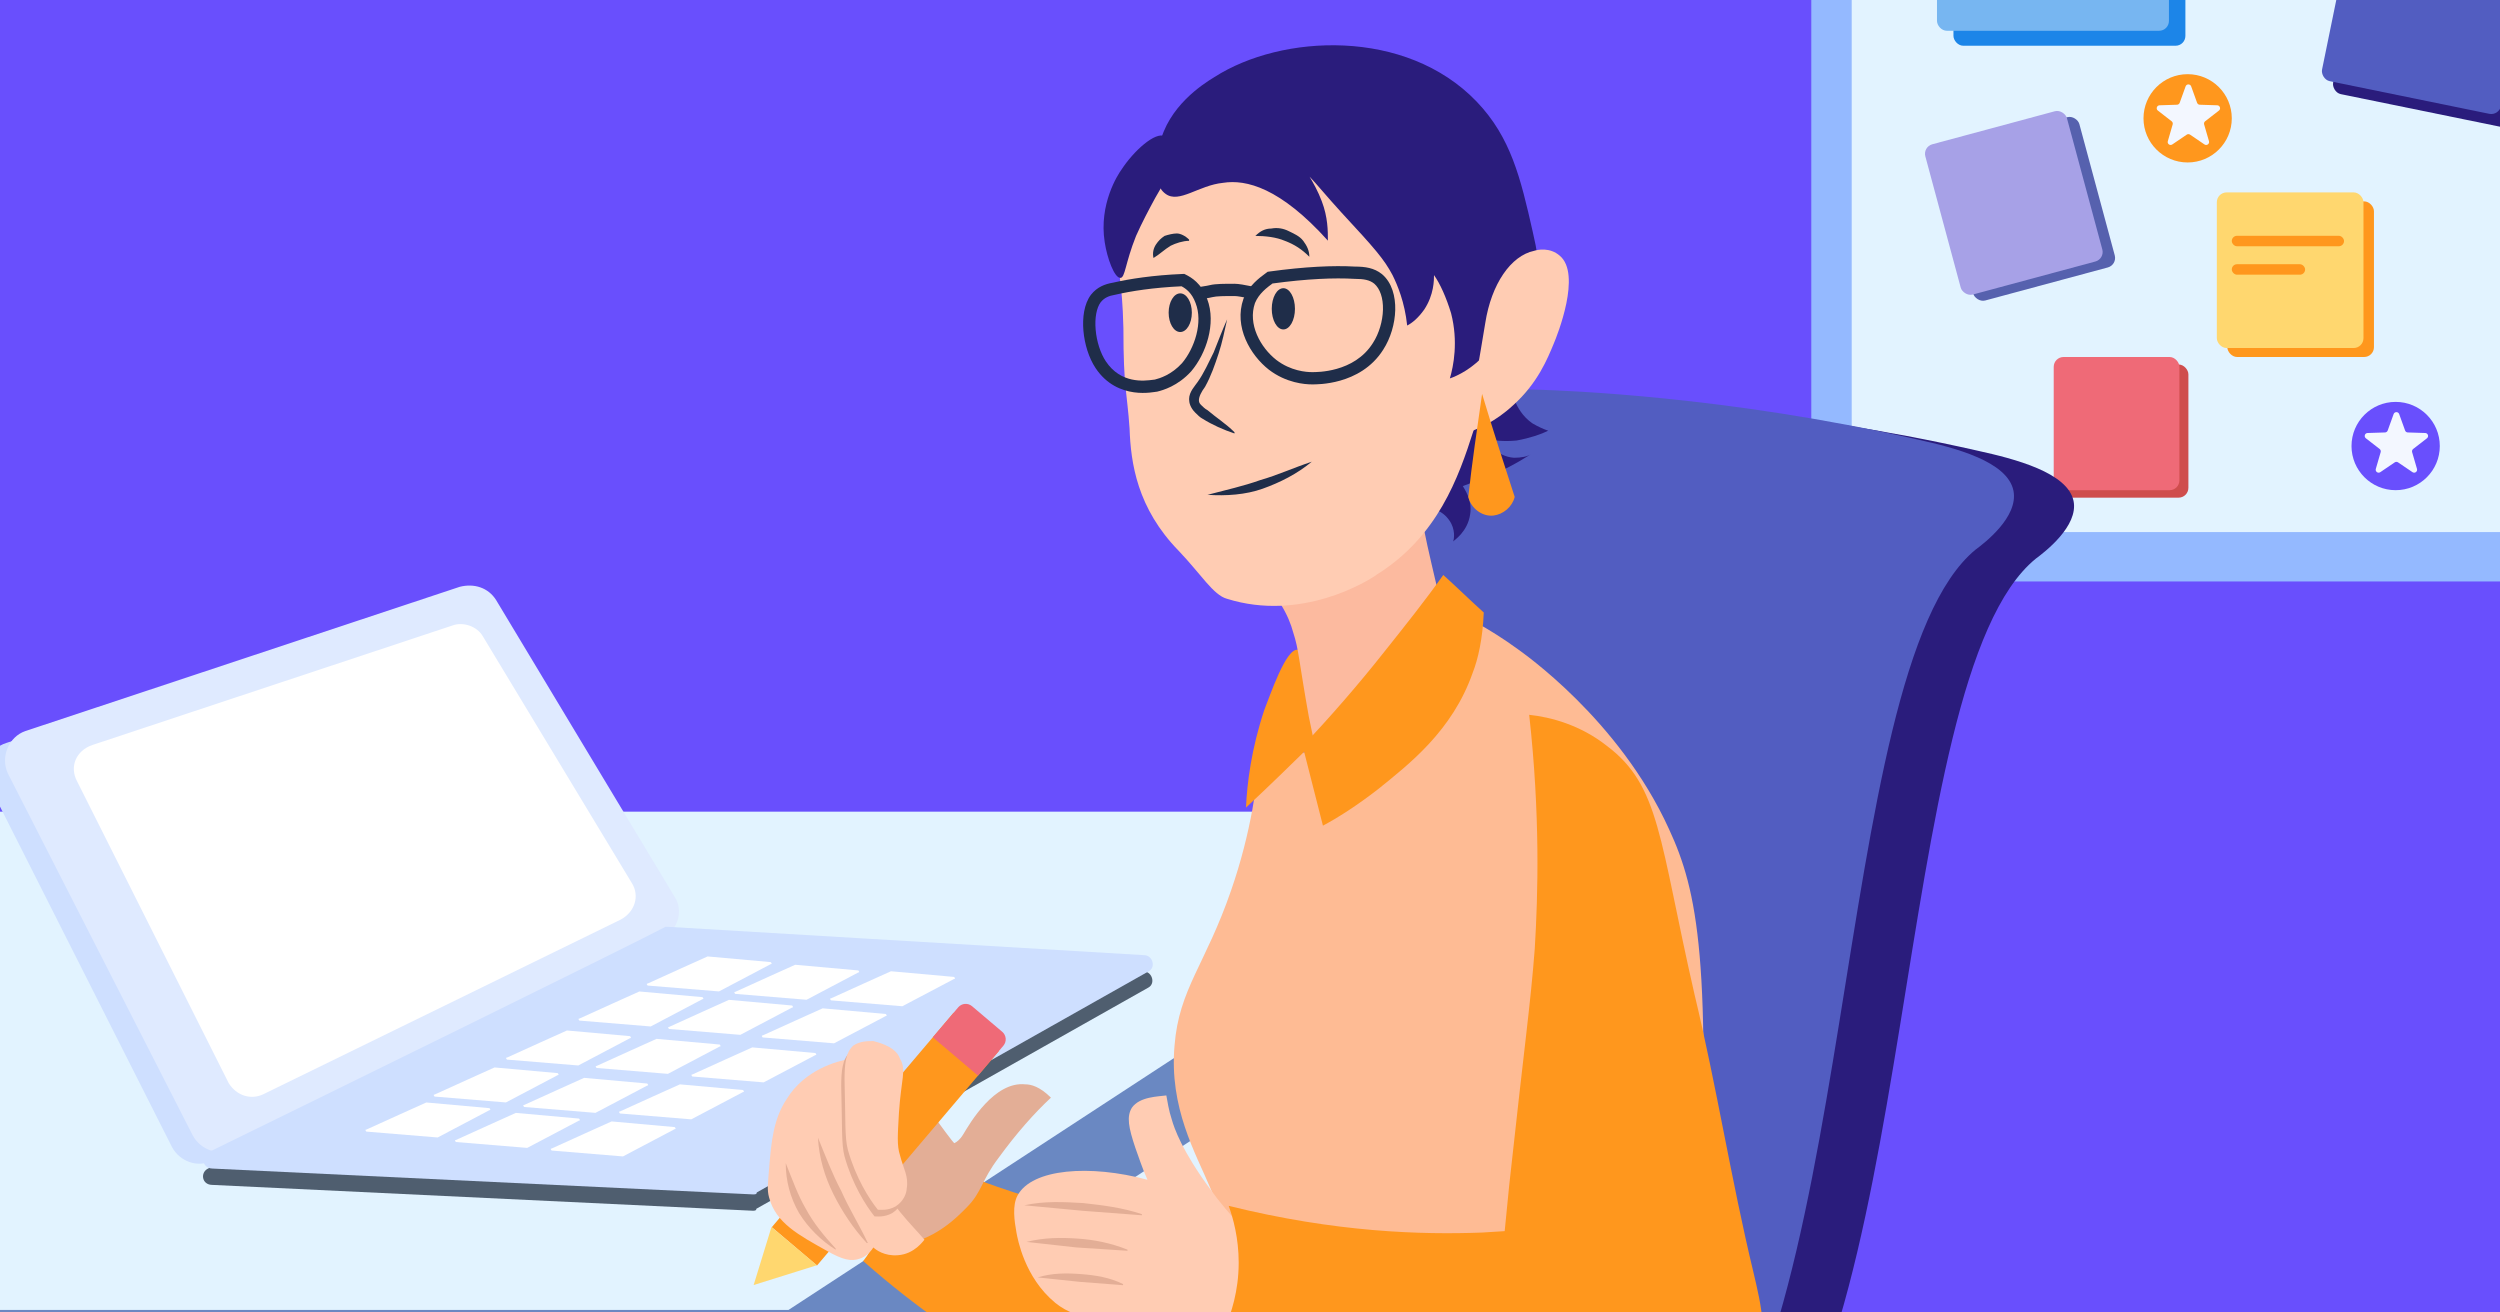<svg width="2541" height="1334" viewBox="0 0 2541 1334" fill="none" xmlns="http://www.w3.org/2000/svg">
<rect x="0" y="0" width="2541" height="1334" fill="#333333" stroke="none"/>
<g clip-path="url(#clip0_104_556)">
<rect width="2541" height="1334" fill="#694FFD"/>
<path d="M191.589 1170.21L1049.44 3805.79H1190.01L441.71 1151.61L191.589 1170.21Z" fill="#E2F3FF"/>
<path d="M983.292 909.752L1663.38 2993.41H1775L1181.74 895.282L983.292 909.752Z" fill="#E2F3FF"/>
<path d="M-2512.21 920.086H1576.56L801.388 1426.53H-3676L-2512.21 920.086Z" fill="#6A88C2"/>
<path d="M-2512.21 825H1576.56L801.388 1331.45H-3676L-2512.21 825Z" fill="#E2F3FF"/>
<path d="M1576.56 825V920.088L1425.66 924.222L1576.56 825Z" fill="#6A88C2"/>
<rect x="1841" y="-352" width="1022.09" height="943" rx="20" fill="#94B9FF"/>
<rect x="1882.07" y="-303.329" width="939.958" height="844.137" rx="20" fill="#E2F3FF"/>
<rect x="1985.49" y="-224.239" width="235.75" height="270.732" rx="10" fill="#1C85E8"/>
<rect x="2409.03" y="-100.034" width="185.558" height="197.726" rx="10" transform="rotate(11.56 2409.03 -100.034)" fill="#2A1C7C"/>
<rect x="2263.83" y="204.674" width="149.055" height="158.181" rx="10" fill="#FF971D"/>
<rect x="1966.96" y="155.285" width="149.055" height="158.181" rx="10" transform="rotate(-15.083 1966.96 155.285)" fill="#5661AE"/>
<rect x="2096.52" y="370.46" width="127.761" height="135.366" rx="10" fill="#CF4D4D"/>
<rect x="1968.76" y="-239.448" width="235.75" height="270.732" rx="10" fill="#77B6F1"/>
<rect x="2397.75" y="-113.208" width="185.558" height="197.726" rx="10" transform="rotate(11.56 2397.75 -113.208)" fill="#525DC1"/>
<rect x="2253.18" y="195.548" width="149.055" height="158.181" rx="10" fill="#FFD76F"/>
<rect x="1954.31" y="149.244" width="149.055" height="158.181" rx="10" transform="rotate(-15.083 1954.31 149.244)" fill="#A7A1E7"/>
<rect x="2087.4" y="362.855" width="127.761" height="135.366" rx="10" fill="#EF6A77"/>
<circle cx="2434.94" cy="453.352" r="44.868" fill="#694FFD"/>
<circle cx="2223.52" cy="120.26" r="44.868" fill="#FF971D"/>
<path d="M2432.88 420.873C2433.83 418.23 2437.57 418.23 2438.52 420.873L2444.54 437.559C2444.95 438.716 2446.04 439.501 2447.26 439.54L2464.99 440.106C2467.8 440.196 2468.96 443.751 2466.74 445.474L2452.73 456.353C2451.76 457.107 2451.34 458.377 2451.69 459.558L2456.63 476.594C2457.41 479.293 2454.38 481.49 2452.06 479.912L2437.38 469.949C2436.37 469.259 2435.03 469.259 2434.01 469.949L2419.34 479.912C2417.01 481.49 2413.99 479.293 2414.77 476.594L2419.71 459.558C2420.05 458.377 2419.64 457.107 2418.67 456.353L2404.66 445.474C2402.44 443.751 2403.6 440.196 2406.4 440.106L2424.13 439.54C2425.36 439.501 2426.44 438.716 2426.86 437.559L2432.88 420.873Z" fill="#F3F7FF"/>
<path d="M2221.46 87.781C2222.41 85.138 2226.15 85.138 2227.11 87.781L2233.12 104.467C2233.54 105.624 2234.62 106.409 2235.85 106.448L2253.58 107.014C2256.39 107.104 2257.54 110.659 2255.32 112.382L2241.31 123.261C2240.34 124.015 2239.93 125.285 2240.27 126.466L2245.21 143.502C2245.99 146.201 2242.97 148.398 2240.64 146.82L2225.97 136.857C2224.95 136.167 2223.62 136.167 2222.6 136.857L2207.92 146.82C2205.6 148.398 2202.57 146.201 2203.36 143.502L2208.3 126.466C2208.64 125.285 2208.23 124.015 2207.25 123.261L2193.24 112.382C2191.03 110.659 2192.18 107.104 2194.99 107.014L2212.72 106.448C2213.95 106.409 2215.03 105.624 2215.44 104.467L2221.46 87.781Z" fill="#F3F7FF"/>
<rect x="2268.39" y="239.656" width="114.073" height="10.647" rx="5.323" fill="#FF971D"/>
<rect x="2268.39" y="268.555" width="74.527" height="10.647" rx="5.323" fill="#FF971D"/>
<path d="M1402.69 418.395C1413.97 408.835 1428.21 401.618 1626.01 407.467C1650.06 408.405 1814.34 413.583 2010 458.073C2048.13 466.468 2101.54 480.322 2107.55 509.145C2112.78 534.756 2078.06 561.264 2069.13 567.869C1918.39 690.754 1953.89 1391.35 1761.32 1538.06C1717.67 1571.17 1667.23 1584.84 1667.23 1584.84C1595.35 1604.08 1530.12 1580.86 1476.11 1574.3C1250.6 1548.33 1130.18 1570.9 1118.17 1525.85C1111.03 1497.98 1163.36 1461.39 1207.88 1430.44C1299.18 1366.64 1346.59 1376.86 1389.12 1344.7C1438.24 1308.89 1465.7 1230.38 1410.02 825.01C1372.84 563.855 1342.9 469.059 1402.69 418.395Z" fill="#2A1C7C"/>
<path d="M1341.64 408.105C1352.92 398.546 1367.16 391.329 1565.05 396.136C1589.1 397.073 1753.38 402.252 1949.04 446.741C1987.16 455.136 2040.57 468.991 2046.5 498.856C2051.64 525.508 2016.93 552.016 2007.99 558.622C1857.17 682.549 1892.07 1390.44 1699.32 1539.23C1655.59 1573.39 1605.24 1586.01 1605.24 1586.01C1533.35 1605.26 1468.13 1582.03 1414.03 1576.51C1188.52 1550.54 1068.1 1573.12 1056.17 1527.02C1049.03 1499.15 1101.45 1461.52 1145.97 1430.57C1237.35 1365.73 1284.77 1375.94 1327.29 1343.79C1376.5 1306.94 1403.97 1228.42 1348.62 818.889C1311.7 554.608 1281.94 457.728 1341.64 408.105Z" fill="#525DC1"/>
<path d="M6.742 755.04L448.23 608.44C462.85 604.657 477.261 609.169 485.243 621.819L666.489 923.084C676.493 937.86 669.751 958.439 652.954 966.317L216.019 1179.43C201.296 1187.36 182.79 1180.67 174.86 1165.94L-10.94 798.169C-20.892 781.319 -12.076 760.792 6.742 755.04Z" fill="#CEDFFF"/>
<path d="M25.708 743.066L467.196 596.466C481.816 592.683 496.227 597.195 504.208 609.845L685.455 911.11C695.459 925.886 688.717 946.466 671.92 954.343L237.059 1167.51C222.335 1175.44 203.829 1168.75 195.9 1154.02L8.025 786.195C0.148 769.398 8.963 748.87 25.708 743.066Z" fill="#DFEAFF"/>
<path d="M93.829 757.229L459.991 635.71C470.463 631.824 484.874 636.336 490.834 646.86L642.227 897.577C650.209 910.227 645.645 926.712 630.922 934.641L267.501 1112.25C254.903 1118.16 240.492 1113.65 232.51 1101L78.376 794.189C70.447 779.466 77.084 763.033 93.829 757.229Z" fill="white"/>
<path d="M675.969 958.6C646.522 974.459 316.696 1136.31 211.661 1187.62C203.263 1191.56 205.024 1204.06 215.392 1204.32L764.582 1230.56C766.655 1230.62 768.729 1230.67 768.781 1228.59L1166.58 1004.12C1174.98 1000.19 1171.14 987.64 1162.85 987.432L680.116 958.704C680.169 956.63 678.095 956.578 675.969 958.6Z" fill="#4F5E6F"/>
<path d="M676.386 942.008C646.939 957.867 317.112 1119.72 212.078 1171.03C203.679 1174.97 205.44 1187.46 215.808 1187.72L764.998 1213.97C767.072 1214.02 769.145 1214.08 769.197 1212L1166.99 987.533C1175.39 983.594 1171.56 971.048 1163.26 970.84L680.533 942.112C680.533 942.112 678.459 942.06 676.386 942.008Z" fill="#CEDFFF"/>
<path d="M433.284 1120.56C429.085 1122.53 385.019 1142.18 372.421 1148.08C370.347 1148.03 372.369 1150.16 372.369 1150.16L444.84 1156.13L497.409 1128.4C499.483 1128.45 497.462 1126.33 497.462 1126.33L433.284 1120.56Z" fill="white"/>
<path d="M502.649 1084.96C498.45 1086.93 454.383 1106.57 441.785 1112.48C439.712 1112.43 441.733 1114.56 441.733 1114.56L514.205 1120.53L566.774 1092.8C568.848 1092.85 566.826 1090.73 566.826 1090.73L502.649 1084.96Z" fill="white"/>
<path d="M576.214 1047.39C572.014 1049.36 527.948 1069 515.35 1074.91C513.276 1074.85 515.298 1076.98 515.298 1076.98L587.769 1082.95L640.339 1055.22C642.412 1055.28 640.391 1053.15 640.391 1053.15L576.214 1047.39C578.339 1045.37 578.339 1045.37 576.214 1047.39Z" fill="white"/>
<path d="M649.83 1007.74C645.631 1009.71 601.564 1029.35 588.967 1035.26C586.893 1035.2 588.915 1037.33 588.915 1037.33L661.386 1043.3L713.955 1015.57C716.029 1015.62 714.007 1013.5 714.007 1013.5L649.83 1007.74Z" fill="white"/>
<path d="M719.205 972.13C715.005 974.1 670.939 993.741 658.341 999.65C656.268 999.598 658.289 1001.72 658.289 1001.72L730.761 1007.69L783.33 979.966C785.403 980.018 783.382 977.893 783.382 977.893L719.205 972.13Z" fill="white"/>
<path d="M524.312 1131.15C520.112 1133.12 476.046 1152.77 463.448 1158.67C461.374 1158.62 463.396 1160.75 463.396 1160.75L535.868 1166.72L588.437 1138.99C590.51 1139.04 588.489 1136.92 588.489 1136.92L524.312 1131.15Z" fill="white"/>
<path d="M593.677 1095.55C589.478 1097.52 545.411 1117.16 532.813 1123.07C530.74 1123.02 532.761 1125.14 532.761 1125.14L605.233 1131.11L657.802 1103.38C659.876 1103.44 657.854 1101.31 657.854 1101.31L593.677 1095.55C593.729 1093.47 593.729 1093.47 593.677 1095.55Z" fill="white"/>
<path d="M667.294 1055.9C663.094 1057.87 619.028 1077.51 606.43 1083.42C604.356 1083.37 606.378 1085.49 606.378 1085.49L678.85 1091.46L731.419 1063.73C733.492 1063.79 731.471 1061.66 731.471 1061.66L667.294 1055.9Z" fill="white"/>
<path d="M740.91 1016.25C736.711 1018.22 692.644 1037.86 680.046 1043.77C677.973 1043.72 679.994 1045.84 679.994 1045.84L752.466 1051.81L805.035 1024.09C807.109 1024.14 805.087 1022.01 805.087 1022.01L740.91 1016.25Z" fill="white"/>
<path d="M808.209 980.592C804.009 982.561 759.943 1002.2 747.345 1008.11C745.271 1008.06 747.293 1010.18 747.293 1010.18L819.765 1016.16L872.334 988.427C874.407 988.48 872.386 986.354 872.386 986.354L808.209 980.592C810.282 980.644 810.282 980.644 808.209 980.592Z" fill="white"/>
<path d="M621.62 1139.82C617.421 1141.79 573.355 1161.44 560.757 1167.34C558.683 1167.29 560.705 1169.42 560.705 1169.42L633.176 1175.39L685.745 1147.66C687.819 1147.71 685.798 1145.59 685.798 1145.59L621.62 1139.82Z" fill="white"/>
<path d="M691.032 1102.14C686.833 1104.11 642.767 1123.75 630.169 1129.66C628.095 1129.61 630.117 1131.74 630.117 1131.74L702.588 1137.71L755.158 1109.98C757.231 1110.03 755.21 1107.9 755.21 1107.9L691.032 1102.14Z" fill="white"/>
<path d="M764.602 1064.57C760.402 1066.54 716.336 1086.18 703.738 1092.09C701.665 1092.04 703.686 1094.16 703.686 1094.16L776.158 1100.13L828.727 1072.41C830.8 1072.46 828.779 1070.33 828.779 1070.33L764.602 1064.57Z" fill="white"/>
<path d="M836.142 1024.87C831.942 1026.84 787.876 1046.48 775.278 1052.39C773.205 1052.34 775.226 1054.46 775.226 1054.46L847.698 1060.43L900.267 1032.71C902.34 1032.76 900.319 1030.63 900.319 1030.63L836.142 1024.87Z" fill="white"/>
<path d="M905.568 987.188C901.369 989.157 857.303 1008.8 844.705 1014.71C842.631 1014.66 844.653 1016.78 844.653 1016.78L917.124 1022.75L969.694 995.024C971.767 995.076 969.746 992.95 969.746 992.95L905.568 987.188Z" fill="white"/>
<path d="M906.665 1162.1C908.92 1175.64 910.048 1195.96 904.41 1220.78C897.644 1249 886.368 1270.44 877.348 1281.73C934.855 1332.51 988.979 1367.5 1029.57 1391.2C1119.78 1443.11 1204.35 1490.51 1304.7 1474.71C1365.59 1464.56 1379.12 1455.53 1382.51 1449.89C1407.31 1411.51 1363.34 1328 1301.32 1283.99C1256.22 1252.39 1216.75 1253.51 1151.35 1242.23C1092.72 1232.07 1008.15 1210.63 906.665 1162.1Z" fill="#FF971D"/>
<path d="M1280.77 759.124C1278.51 794.1 1271.73 845.998 1251.41 904.666C1225.43 980.257 1198.33 1005.08 1193.81 1062.62C1188.17 1125.8 1215.27 1172.06 1229.95 1207.03C1260.44 1278.11 1281.9 1392.06 1233.34 1583.86C1271.73 1601.91 1320.29 1618.83 1377.88 1627.86C1523.56 1651.55 1643.26 1610.94 1704.24 1583.86C1715.53 1460.88 1722.3 1357.09 1725.69 1278.11C1740.37 978.001 1725.69 905.794 1696.33 842.613C1645.52 730.919 1547.27 663.225 1542.75 659.84C1513.39 638.404 1486.29 624.865 1467.09 615.839C1465.96 624.865 1451.28 721.893 1376.75 754.611C1356.43 763.637 1336.1 764.766 1320.29 764.766C1307.87 762.509 1294.32 761.381 1280.77 759.124Z" fill="#FEBB94"/>
<path d="M1319.15 660.453C1307.06 658.194 1290.58 707.894 1285.09 721.449C1271.9 760.984 1267.51 796 1266.41 820.85C1289.48 799.389 1312.56 776.798 1334.53 755.336C1334.53 679.656 1326.84 660.453 1319.15 660.453Z" fill="#FF971D"/>
<path d="M1530.21 390.222C1537.65 393.975 1537.65 416.492 1557.48 430.252C1563.68 434.004 1569.88 436.506 1573.6 437.757C1566.16 441.51 1555 445.263 1541.36 447.765C1527.73 449.016 1516.57 447.765 1509.13 445.263C1510.37 447.765 1520.29 464.027 1538.89 465.278C1546.32 465.278 1552.52 464.027 1556.24 461.525C1542.6 470.281 1526.49 479.038 1507.89 486.543C1500.45 489.045 1493.01 491.547 1486.81 494.049C1488.05 496.551 1496.73 507.809 1494.25 522.82C1491.77 540.333 1478.14 549.089 1476.9 550.34C1478.14 547.839 1479.37 537.831 1473.18 529.075C1465.74 517.816 1450.86 512.813 1434.74 517.816C1495.49 411.488 1520.29 386.469 1530.21 390.222Z" fill="#2A1C7C"/>
<path d="M1271.65 579.407C1298.69 603.245 1309.95 625.947 1314.46 642.974C1320.09 660.001 1320.09 671.352 1330.23 728.109C1332.49 739.46 1334.74 749.676 1335.87 755.352C1352.76 742.865 1369.66 729.244 1387.69 714.487C1420.36 684.974 1447.4 655.46 1468.8 628.217C1462.04 604.38 1456.41 579.407 1450.78 554.434C1446.27 531.732 1440.64 509.029 1437.26 487.462C1382.06 518.11 1326.85 548.759 1271.65 579.407Z" fill="#FCBA9F"/>
<path d="M1324.05 758.376C1330.91 785.314 1337.77 812.252 1344.63 839.19C1359.49 831.333 1378.92 818.986 1400.64 802.15C1432.65 776.334 1476.09 742.662 1496.67 684.296C1502.39 669.704 1506.96 649.5 1508.1 622.562C1494.38 610.216 1480.67 596.747 1466.95 584.4C1448.66 610.216 1428.08 636.031 1407.5 661.847C1380.07 696.642 1351.49 729.193 1324.05 758.376Z" fill="#FF971D"/>
<path d="M1318.44 63.379C1252.05 72.093 1211.97 110.68 1199.44 123.128C1195.69 126.862 1144.33 179.141 1138.07 256.316C1135.56 282.456 1140.57 281.211 1141.83 333.491C1141.83 395.729 1145.58 398.218 1148.09 435.561C1149.34 470.414 1155.61 516.47 1198.19 560.036C1220.74 583.686 1233.26 604.847 1247.04 608.581C1322.19 632.232 1389.83 591.155 1399.85 583.686C1461.23 545.099 1482.52 485.351 1497.55 438.05C1527.61 348.428 1513.83 273.743 1505.07 222.708C1493.79 161.715 1487.53 123.128 1452.46 93.254C1402.36 53.421 1334.72 62.135 1318.44 63.379Z" fill="#FFCCB3"/>
<path d="M1199.6 337.469C1206.11 337.469 1211.39 328.672 1211.39 317.82C1211.39 306.968 1206.11 298.17 1199.6 298.17C1193.09 298.17 1187.81 306.968 1187.81 317.82C1187.81 328.672 1193.09 337.469 1199.6 337.469Z" fill="#1F2D49"/>
<path d="M1304.4 334.85C1310.91 334.85 1316.19 325.466 1316.19 313.89C1316.19 302.314 1310.91 292.93 1304.4 292.93C1297.89 292.93 1292.61 302.314 1292.61 313.89C1292.61 325.466 1297.89 334.85 1304.4 334.85Z" fill="#1F2D49"/>
<path d="M1247.26 324.59C1244.76 335.815 1242.27 348.288 1238.53 359.513C1234.79 370.738 1231.04 381.963 1224.81 393.188C1221.07 398.176 1218.57 403.165 1218.57 406.907C1218.57 409.401 1219.82 410.649 1221.07 411.896C1222.31 413.143 1224.81 415.637 1227.3 416.885C1236.03 424.368 1246.01 430.604 1254.74 439.335C1254.74 439.335 1254.74 439.335 1254.74 440.582C1243.52 436.84 1232.29 431.851 1222.31 425.615C1219.82 424.368 1217.32 421.874 1214.83 419.379C1209.84 414.39 1208.59 409.401 1208.59 405.66C1208.59 398.176 1214.83 391.94 1217.32 388.199C1223.56 379.468 1228.55 368.243 1233.54 358.265C1238.53 345.793 1242.27 335.815 1247.26 324.59C1246.01 323.343 1246.01 323.343 1247.26 324.59C1247.26 323.343 1247.26 324.59 1247.26 324.59Z" fill="#1F2D49"/>
<path d="M1227.29 502.941C1246 497.952 1263.46 494.21 1280.92 487.974C1298.39 482.985 1314.6 475.502 1333.31 469.266C1318.34 481.738 1300.88 490.468 1283.42 496.704C1265.96 502.941 1246 504.188 1227.29 502.941C1227.29 502.941 1226.05 502.941 1227.29 502.941C1226.05 502.941 1227.29 502.941 1227.29 502.941Z" fill="#1F2D49"/>
<path d="M1172.42 262.232C1171.17 257.243 1172.42 252.254 1174.91 248.513C1177.41 244.771 1179.9 242.277 1183.64 239.782C1187.39 238.535 1192.37 237.288 1196.12 237.288C1199.86 237.288 1204.85 239.782 1208.59 243.524C1208.59 243.524 1208.59 243.524 1208.59 244.771C1202.35 244.771 1194.87 247.266 1189.88 249.76C1183.64 253.502 1178.66 258.491 1172.42 262.232C1173.67 263.479 1173.67 263.479 1172.42 262.232C1172.42 263.479 1172.42 263.479 1172.42 262.232Z" fill="#1F2D49"/>
<path d="M1275.95 239.78C1280.94 234.791 1285.93 232.296 1292.16 232.296C1298.4 231.049 1304.63 232.296 1309.62 234.791C1314.61 237.285 1320.85 239.78 1324.59 244.769C1328.33 249.757 1330.83 254.746 1330.83 260.982C1323.34 253.499 1315.86 248.51 1305.88 244.769C1297.15 241.027 1285.93 239.78 1275.95 239.78C1275.95 241.027 1275.95 239.78 1275.95 239.78Z" fill="#1F2D49"/>
<path fill-rule="evenodd" clip-rule="evenodd" d="M1203.7 278.385L1205.14 279.105C1210.84 281.954 1221.14 287.909 1226.9 303.689C1231.84 316.463 1231.36 330.628 1228.03 343.466C1224.69 356.34 1218.34 368.414 1210.85 377.263L1210.78 377.348L1210.71 377.43C1197.02 392.484 1181.89 396.626 1176.42 397.993L1175.68 398.179H1175.17C1175.12 398.186 1175.06 398.194 1174.99 398.205C1174.78 398.235 1174.58 398.267 1174.32 398.306C1174.1 398.339 1173.85 398.379 1173.53 398.427C1172.27 398.616 1170.54 398.859 1168.47 399.05C1164.33 399.43 1158.76 399.607 1152.54 398.744C1139.99 397 1124.79 390.982 1113.6 374.2C1106.66 363.79 1102.35 349.629 1101.19 336.199C1100.05 322.987 1101.83 308.95 1108.81 299.649L1108.87 299.571L1108.93 299.495C1115.17 291.695 1123 288.701 1131.29 287.294C1147.88 283.477 1171.9 279.71 1202.09 278.452L1203.7 278.385ZM1200.96 290.985C1172.18 292.283 1149.44 295.906 1133.91 299.489L1133.72 299.533L1133.53 299.564C1126.96 300.659 1122.41 302.652 1118.73 307.209C1114.52 312.891 1112.58 323.136 1113.62 335.126C1114.64 346.953 1118.44 358.983 1123.98 367.281C1139.31 390.282 1162.99 387.186 1171.97 386.012C1172.7 385.916 1173.33 385.834 1173.85 385.779C1178.68 384.548 1190.52 381.047 1201.4 369.122C1207.61 361.763 1213.08 351.424 1215.96 340.331C1218.85 329.181 1219 317.805 1215.25 308.145L1215.2 308.017L1215.2 308.016C1211.41 297.599 1205.27 293.301 1200.96 290.985Z" fill="#1F2D49"/>
<path fill-rule="evenodd" clip-rule="evenodd" d="M1293.34 288.145C1293.33 288.148 1293.33 288.151 1293.33 288.154C1287.83 292.222 1279.45 298.427 1275.54 308.072C1268.16 329.416 1280.89 352.963 1297.23 365.814C1311.89 377.082 1327.75 378.22 1333.31 378.22C1333.41 378.22 1333.54 378.221 1333.69 378.222C1336.34 378.24 1346.62 378.312 1358.73 374.872C1371.53 371.236 1385.86 363.821 1395.38 348.706L1395.42 348.641L1395.42 348.641C1401.62 339.058 1405.36 326.47 1405.65 314.772C1405.94 302.945 1402.71 293.388 1396.7 288.247C1392.17 284.663 1386.5 283.432 1376.96 283.432H1376.78L1376.6 283.421C1356.22 282.222 1328.49 283.375 1293.34 288.145ZM1377.15 270.959C1355.44 269.699 1326.39 270.995 1290.05 276.007L1288.45 276.227L1287.16 277.195C1286.78 277.481 1286.34 277.801 1285.86 278.157C1280.48 282.088 1269.2 290.347 1263.91 303.565L1263.86 303.692L1263.81 303.821C1253.84 332.321 1271.01 361.075 1289.55 375.64L1289.54 375.641L1289.6 375.68C1307.35 389.338 1326.4 390.692 1333.31 390.692C1333.41 390.692 1333.54 390.693 1333.71 390.695C1336.55 390.715 1348.3 390.8 1362.14 386.869C1376.77 382.713 1394.23 373.922 1405.92 355.384C1413.42 343.769 1417.78 328.933 1418.12 315.076C1418.45 301.377 1414.84 287.264 1404.69 278.671L1404.69 278.669L1404.55 278.562C1396.66 272.248 1387.44 270.974 1377.15 270.959Z" fill="#1F2D49"/>
<path fill-rule="evenodd" clip-rule="evenodd" d="M1241.26 301.043C1237.27 301.197 1234.38 301.496 1232.55 301.953C1229.97 302.599 1227.67 302.95 1225.8 303.234C1225.63 303.261 1225.45 303.288 1225.29 303.314C1223.25 303.627 1221.85 303.876 1220.54 304.314C1217.27 305.403 1213.74 303.637 1212.65 300.369C1211.56 297.102 1213.33 293.57 1216.6 292.481C1219.03 291.672 1221.37 291.297 1223.39 290.987C1223.55 290.962 1223.71 290.937 1223.87 290.913C1225.78 290.62 1227.53 290.352 1229.53 289.853C1232.69 289.063 1236.67 288.738 1240.78 288.58C1244.95 288.42 1249.73 288.42 1254.65 288.42H1254.74C1259.11 288.42 1265.8 289.759 1271.58 290.917C1271.78 290.956 1271.98 290.996 1272.18 291.035C1275.55 291.711 1277.74 294.996 1277.07 298.373C1276.39 301.75 1273.11 303.941 1269.73 303.265C1263.17 301.953 1257.7 300.892 1254.74 300.892C1249.71 300.892 1245.17 300.893 1241.26 301.043Z" fill="#1F2D49"/>
<path d="M1184.79 197.091C1198.43 207.093 1218.26 188.34 1243.06 185.839C1266.61 182.089 1301.32 190.84 1349.67 244.601C1349.67 234.599 1349.67 220.846 1343.47 204.593C1339.75 194.591 1334.79 185.839 1331.07 179.588C1337.27 185.839 1348.43 199.592 1363.3 215.845C1398.02 253.353 1406.69 263.355 1415.37 279.608C1420.33 289.61 1427.77 307.113 1430.25 330.868C1435.21 328.367 1441.4 323.366 1447.6 314.615C1457.52 299.612 1457.52 284.609 1457.52 279.608C1463.72 288.36 1469.92 302.112 1474.88 318.366C1482.31 347.121 1477.35 372.126 1473.64 384.629C1481.07 382.128 1497.19 374.627 1510.83 358.373C1521.98 344.621 1526.94 329.618 1528.18 322.116C1530.66 328.367 1533.14 338.369 1531.9 352.122C1530.66 359.624 1529.42 365.875 1528.18 369.626C1535.62 364.625 1544.3 358.373 1552.97 345.871C1559.17 337.119 1575.29 309.614 1557.93 235.849C1545.54 180.838 1535.62 139.58 1500.91 103.323C1429.01 28.308 1302.56 34.559 1234.38 78.318C1221.98 85.819 1187.27 108.324 1178.59 147.082C1176.11 150.832 1168.68 185.839 1184.79 197.091Z" fill="#2A1C7C"/>
<path d="M1509.62 328.337C1515.83 288.527 1535.69 259.913 1559.27 254.937C1563 253.693 1575.41 251.205 1585.34 259.913C1607.69 278.574 1582.86 340.777 1579.14 349.486C1572.93 364.415 1563 389.296 1538.17 411.689C1519.55 429.106 1500.93 436.57 1489.76 440.303C1497.21 402.981 1503.42 365.659 1509.62 328.337Z" fill="#FFCCB3"/>
<path d="M1506.4 400.348C1501.3 435.683 1496.2 469.756 1492.38 505.091C1494.93 516.449 1506.4 525.283 1517.87 524.021C1528.07 522.759 1536.99 515.187 1539.54 505.091C1528.07 469.756 1516.6 434.421 1506.4 400.348Z" fill="#FF971D"/>
<path d="M1190.11 166.021C1188.89 178.54 1183.99 183.548 1174.21 201.075C1168.09 212.342 1160.75 226.113 1154.64 239.885C1143.63 267.427 1143.63 282.451 1138.73 282.451C1132.62 282.451 1125.28 262.42 1122.83 246.144C1116.72 207.334 1136.29 177.288 1139.96 172.28C1152.19 153.501 1174.21 133.47 1183.99 138.478C1192.55 143.486 1190.11 163.517 1190.11 166.021Z" fill="#2A1C7C"/>
<path d="M1150.5 1125.81C1144.86 1134.83 1147.11 1146.11 1153.88 1166.41C1157.26 1175.43 1160.65 1186.71 1166.29 1199.12C1107.64 1183.33 1049 1187.84 1034.33 1214.91C1028.7 1225.06 1030.95 1240.85 1033.21 1253.25C1034.33 1258.89 1041.1 1298.36 1072.68 1324.3C1096.36 1343.48 1130.2 1344.6 1196.74 1344.6C1229.44 1344.6 1256.51 1343.48 1273.43 1342.35C1279.07 1322.05 1284.71 1301.75 1291.47 1280.32C1285.83 1272.42 1276.81 1262.27 1265.53 1251C1250.87 1235.21 1238.47 1220.55 1230.57 1209.27C1201.25 1169.79 1193.35 1146.11 1191.1 1138.22C1187.72 1128.07 1186.59 1119.04 1185.46 1113.4C1177.57 1114.53 1158.39 1114.53 1150.5 1125.81Z" fill="#FFCCB3"/>
<path d="M1054.64 1298.36C1069.3 1293.85 1083.96 1293.85 1098.62 1294.98C1113.29 1296.11 1127.95 1298.36 1141.48 1305.13V1306.26L1097.5 1302.88L1054.64 1298.36Z" fill="#E3AE96"/>
<path d="M1043.36 1262.27C1061.41 1257.76 1078.32 1257.76 1095.24 1258.89C1112.16 1260.02 1129.08 1263.4 1145.99 1270.17V1271.29L1094.11 1267.91L1043.36 1262.27Z" fill="#E3AE96"/>
<path d="M1041.1 1225.06C1061.4 1220.54 1081.7 1221.67 1100.88 1222.8C1121.18 1225.06 1140.35 1227.31 1160.65 1234.08V1235.21L1100.88 1230.69L1041.1 1225.06Z" fill="#E3AE96"/>
<path d="M1554.27 726.532C1565.55 828.024 1563.29 909.218 1559.91 964.474C1555.4 1023.11 1549.76 1059.2 1533.97 1204.67C1519.31 1347.89 1518.18 1387.36 1546.38 1418.93C1585.85 1461.78 1653.51 1457.27 1665.91 1456.15C1678.32 1455.02 1750.49 1450.51 1779.81 1399.76C1800.11 1364.8 1789.96 1326.46 1782.07 1292.63C1759.51 1199.03 1744.85 1104.31 1722.3 1010.71C1686.21 852.833 1687.34 798.704 1633.21 758.107C1606.14 736.681 1575.7 728.788 1554.27 726.532Z" fill="#FF971D"/>
<path d="M1248.84 1225.63C1253.35 1238.07 1259 1258.42 1259 1283.3C1259 1312.69 1251.1 1335.31 1245.45 1348.87C1313.19 1386.19 1373.03 1409.93 1417.06 1423.5C1516.42 1455.16 1608.99 1484.55 1704.96 1447.24C1762.54 1424.63 1772.7 1412.19 1776.09 1406.54C1791.9 1363.57 1730.93 1291.21 1662.06 1261.81C1611.25 1240.33 1572.87 1249.38 1506.25 1252.77C1445.29 1255.03 1358.35 1252.77 1248.84 1225.63Z" fill="#FF971D"/>
<path d="M903.512 1075.06C919.302 1091.98 968.925 1163.03 970.053 1161.9C972.308 1160.77 975.692 1158.52 979.075 1152.88C985.842 1141.6 1010.65 1098.74 1042.23 1102.13C1047.87 1102.13 1056.89 1104.38 1068.17 1115.66C1051.25 1131.45 1033.21 1151.75 1015.17 1176.56C997.12 1200.25 998.248 1211.53 982.459 1227.31C974.564 1235.21 948.625 1263.4 910.279 1265.66C869.678 1267.92 822.311 1239.72 812.16 1196.86C797.499 1147.24 836.972 1085.21 903.512 1075.06Z" fill="#E3AE96"/>
<rect x="969.235" y="1029.37" width="60.244" height="285.729" transform="rotate(40.295 969.235 1029.37)" fill="#FF971D"/>
<path d="M973.9 1023.87C977.472 1019.65 983.782 1019.13 987.994 1022.71L1018.69 1048.73C1022.9 1052.31 1023.42 1058.62 1019.85 1062.83L994.034 1093.27L948.085 1054.31L973.9 1023.87Z" fill="#EF6A77"/>
<path d="M766.001 1306.11L784.139 1247.14L830.309 1285.98L766.001 1306.11Z" fill="#FFD76F"/>
<path d="M864.041 1076.19C856.147 1110.02 859.53 1134.84 864.041 1148.37C871.936 1178.82 891.108 1201.38 914.792 1231.83C924.943 1244.23 933.965 1253.25 939.604 1260.02C938.476 1261.15 929.454 1274.68 912.537 1275.81C899.003 1276.94 889.981 1270.17 887.725 1267.92C885.469 1271.3 880.958 1276.94 874.191 1279.19C865.169 1282.58 856.147 1280.32 840.357 1271.3C812.162 1255.51 788.478 1243.1 781.711 1217.17C779.456 1209.27 780.584 1202.5 781.711 1187.84C783.967 1159.65 786.223 1137.09 799.756 1116.79C817.801 1087.47 850.507 1078.45 864.041 1076.19Z" fill="#FFCCB3"/>
<path d="M884.339 1064.91C878.7 1064.91 870.805 1064.91 864.038 1069.42C856.143 1076.19 855.016 1088.6 855.016 1104.38C856.143 1143.86 855.016 1163.03 858.399 1175.44C866.294 1203.63 879.827 1225.06 888.85 1236.34C891.105 1236.34 899 1237.47 906.895 1232.95C915.917 1227.32 918.173 1218.29 918.173 1214.91C920.428 1202.5 914.789 1194.61 911.406 1181.08C908.022 1170.93 909.15 1159.65 910.278 1138.22C912.534 1103.26 918.173 1094.23 911.406 1082.96C908.022 1076.19 901.256 1069.42 884.339 1064.91Z" fill="#E3AE96"/>
<path d="M887.719 1058.14C882.08 1058.14 874.186 1058.14 867.419 1062.65C859.524 1069.42 858.396 1081.83 858.396 1097.62C859.524 1137.09 858.396 1156.26 861.78 1168.67C869.675 1196.86 883.208 1218.29 892.231 1229.57C894.486 1229.57 902.381 1230.7 910.275 1226.19C919.298 1220.55 921.554 1211.52 921.554 1208.14C923.809 1195.74 918.17 1187.84 914.787 1174.31C911.403 1164.16 912.531 1152.88 913.659 1131.45C915.914 1096.49 921.554 1087.47 914.787 1076.19C912.531 1069.42 905.764 1062.65 887.719 1058.14Z" fill="#FFCCB3"/>
<path d="M831.339 1156.26C839.233 1175.44 846 1193.48 855.023 1210.4C862.917 1228.44 873.068 1244.23 882.09 1263.41H880.962C867.429 1248.74 856.151 1231.83 847.128 1213.78C838.106 1195.74 832.467 1176.57 831.339 1156.26Z" fill="#E3AE96"/>
<path d="M798.628 1182.2C805.395 1199.12 811.034 1214.91 818.928 1228.44C826.823 1243.1 836.973 1255.51 849.379 1269.04V1270.17C834.718 1261.15 821.184 1247.62 812.162 1232.95C803.139 1217.16 798.628 1200.25 798.628 1182.2Z" fill="#E3AE96"/>
</g>
<defs>
<clipPath id="clip0_104_556">
<rect width="2541" height="1334" fill="white"/>
</clipPath>
</defs>
</svg>
